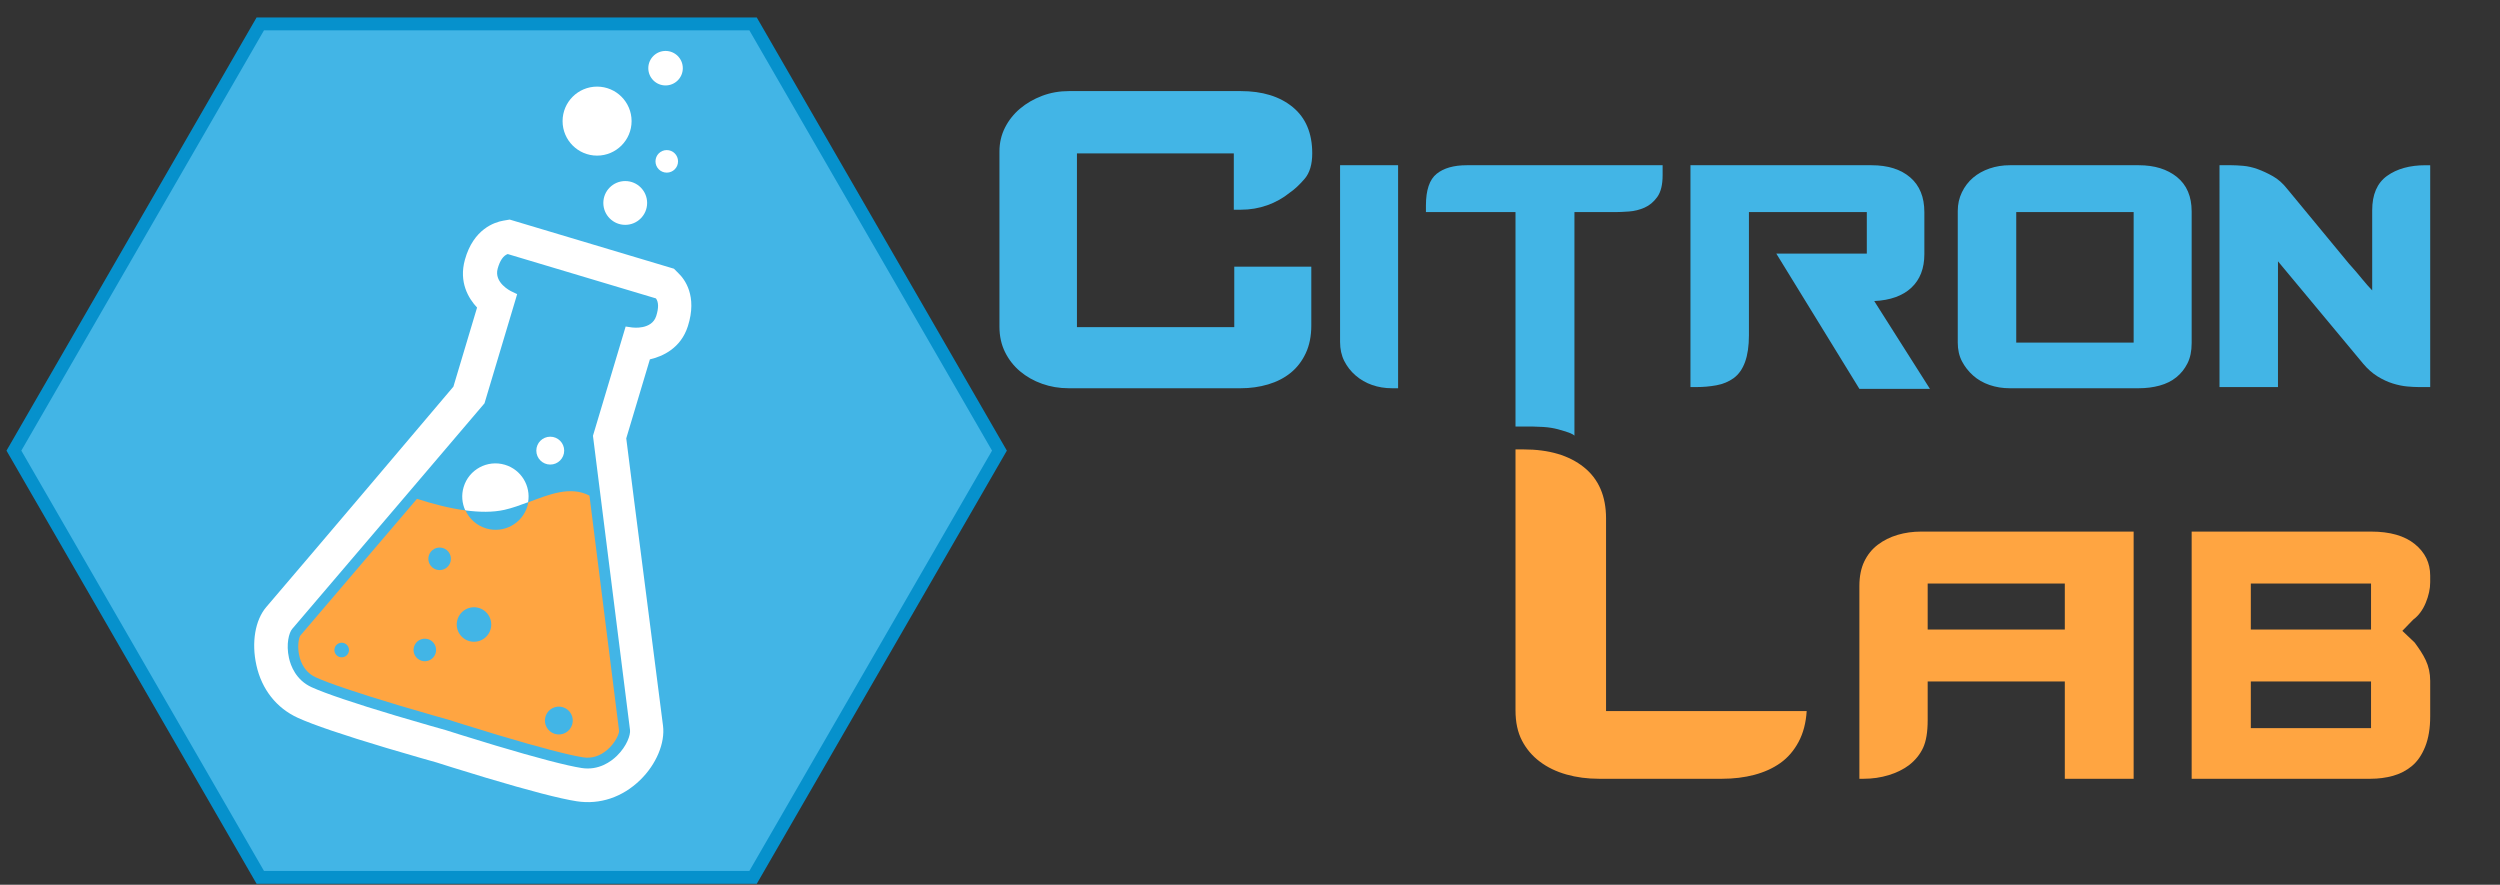 <?xml version="1.0" encoding="utf-8"?>
<!-- Generator: Adobe Illustrator 16.0.0, SVG Export Plug-In . SVG Version: 6.00 Build 0)  -->
<!DOCTYPE svg PUBLIC "-//W3C//DTD SVG 1.1//EN" "http://www.w3.org/Graphics/SVG/1.1/DTD/svg11.dtd">
<svg version="1.1" id="flask" xmlns="http://www.w3.org/2000/svg" xmlns:xlink="http://www.w3.org/1999/xlink" x="0px" y="0px"
	 width="1752px" height="620px" viewBox="-526 40 1752 620" enable-background="new -526 40 1752 620" xml:space="preserve">
<rect x="-526" y="40" width="1752" height="620" fill="#333333" stroke="none"/>
<polygon fill="#42B5E6" stroke="#0691CC" stroke-width="9" stroke-miterlimit="10" points="-343.585,654.867 -516.25,355.803 
	-343.585,56.737 1.745,56.737 174.41,355.803 1.745,654.867 "/>
<g>
	<path id="edge" fill="#FFFFFF" d="M-61.364,548.549c-2.725-21.451-7.161-55.958-11.451-89.323
		c-6.21-48.306-12.627-98.209-14.306-112.024l16.565-55.361c8.952-2.07,21.649-7.735,26.599-23.186
		c6.838-21.35-2.327-33.124-6.664-37.248l-3.096-3.097l-115.085-34.436l-4.459,0.757c-6.101,1.053-20.937,5.825-26.922,27.329
		c-4.409,15.826,2.524,27.188,8.512,33.585l-16.583,55.421c-16.202,19.188-97.04,114.599-131.108,154.405
		c-7.833,9.152-10.495,24.799-6.95,40.835c3.743,16.927,14.072,30.021,29.089,36.868c10.68,4.871,31.557,11.967,62.05,21.091
		c18.126,5.424,33.505,9.712,35.027,10.137c1.499,0.479,16.672,5.332,34.878,10.78c30.45,9.11,51.772,14.643,63.376,16.439
		c16.259,2.519,32.08-2.775,44.549-14.906C-66.09,575.661-59.816,560.72-61.364,548.549z M-307.632,521.59
		c-10.96-4.999-14.645-15.005-15.865-20.525c-2.141-9.683,0.037-17.707,2.266-20.312c37.68-44.027,133.085-156.127,134.043-157.256
		l0.727-0.855l21.584-72.133l1.288-4.385l-4.117-1.977c-0.503-0.241-12.275-6.021-9.526-15.895
		c1.576-5.662,3.937-9.091,7.026-10.217l103.892,31.086c1.908,2.621,1.97,6.774,0.177,12.373
		c-3.124,9.756-16.309,8.072-16.847,7.999l-4.566-0.663l-22.908,76.558l0.14,1.117c0.186,1.469,18.522,147.602,25.825,205.085
		c0.429,3.384-2.159,11.257-9.256,18.162c-4.068,3.959-12.677,10.322-24.612,8.472c-10.393-1.611-31.26-7.063-60.342-15.765
		c-18.92-5.661-34.612-10.7-34.769-10.75l-0.102-0.033l-0.104-0.028c-0.159-0.044-16.021-4.448-34.919-10.103
		C-277.646,532.853-298.061,525.953-307.632,521.59z"/>
	<path fill="#FFFFFF" d="M-155.904,391.941c1.988-11.439-4.841-22.815-16.242-26.229c-12.302-3.68-25.258,3.309-28.939,15.609
		c-1.683,5.624-1.13,11.383,1.135,16.332c9.875,1.326,19.38,1.468,27.53-0.38C-166.957,396.034-161.429,394.022-155.904,391.941z"/>
	<circle fill="#FFFFFF" cx="-140.382" cy="355.802" r="9.765"/>
	<path fill="#FFA541" d="M-92.124,552.36c-4.91-38.669-14.781-117.192-20.787-165.032c-13.374-6.927-28.093-0.894-42.836,4.659
		c-0.158,0.905-0.363,1.811-0.633,2.712c-3.681,12.302-16.636,19.291-28.939,15.609c-6.677-1.998-11.784-6.732-14.474-12.608
		c-11.324-1.521-23.138-4.606-33.982-8.127c-28.892,33.915-62.725,73.605-81.827,95.924c-0.982,1.559-2.426,8.065-0.313,15.5
		c1.859,6.54,5.64,11.149,11.239,13.701c9.262,4.223,29.341,10.999,58.065,19.593c18.825,5.633,34.622,10.017,34.779,10.063
		l0.251,0.069l0.248,0.079c0.157,0.05,15.785,5.069,34.627,10.707c28.753,8.604,49.271,13.975,59.33,15.533
		c6.095,0.946,11.809-0.835,16.98-5.292C-94.543,560.409-92.164,554.201-92.124,552.36z M-288.006,500.439
		c-2.706-0.809-4.244-3.659-3.434-6.366c0.81-2.706,3.661-4.243,6.367-3.434c2.707,0.81,4.244,3.66,3.434,6.366
		C-282.449,499.711-285.299,501.249-288.006,500.439z M-225.48,429.355c1.252-4.183,5.657-6.558,9.839-5.308
		c4.183,1.253,6.559,5.656,5.307,9.84s-5.656,6.559-9.839,5.308C-224.355,437.943-226.731,433.537-225.48,429.355z
		 M-230.549,503.071c-4.183-1.252-6.559-5.656-5.307-9.839c1.251-4.185,5.657-6.56,9.839-5.308c4.184,1.252,6.559,5.656,5.308,9.84
		C-221.961,501.946-226.365,504.323-230.549,503.071z M-197.288,489.24c-6.397-1.915-10.031-8.652-8.117-15.05
		c1.914-6.396,8.651-10.03,15.048-8.116c6.396,1.914,10.031,8.651,8.117,15.048C-184.154,487.52-190.892,491.154-197.288,489.24z
		 M-137.159,554.313c-5.166-1.547-8.102-6.988-6.556-12.154c1.546-5.168,6.988-8.103,12.154-6.557
		c5.168,1.547,8.102,6.987,6.556,12.154S-131.991,555.859-137.159,554.313z"/>
	<g id="bubbles-above">
		<circle fill="#FFFFFF" cx="-59.578" cy="87.788" r="12.09"/>
		<circle fill="#FFFFFF" cx="-107.565" cy="124.878" r="24.18"/>
		<circle fill="#FFFFFF" cx="-58.73" cy="153.081" r="7.905"/>
		<circle fill="#FFFFFF" cx="-87.838" cy="182.231" r="15.345"/>
	</g>
</g>
<g>
	<path fill="#42B5E6" d="M393.614,147.481c0,7.762-1.788,13.717-5.365,17.875c-3.577,4.156-6.993,7.345-10.245,9.56
		c-4.771,3.884-10.082,6.858-15.936,8.937c-5.854,2.078-12.034,3.117-18.538,3.117h-4.879v-39.488H228.724v121.79h110.253v-42.398
		h53.988v41.15c0,7.482-1.301,13.997-3.904,19.537c-2.601,5.546-6.126,10.119-10.568,13.716c-4.446,3.604-9.706,6.307-15.773,8.105
		c-6.073,1.806-12.471,2.702-19.188,2.702H222.869c-6.504,0-12.684-1.039-18.538-3.117c-5.854-2.079-11.007-4.988-15.448-8.729
		c-4.447-3.741-7.968-8.242-10.57-13.509c-2.602-5.261-3.902-11.223-3.902-17.874v-122.62c0-6.093,1.301-11.703,3.902-16.834
		c2.603-5.125,6.124-9.561,10.57-13.301c4.441-3.741,9.594-6.715,15.448-8.937c5.854-2.215,12.14-3.325,18.863-3.325H343.53
		c15.173,0,27.319,3.741,36.425,11.223C389.06,122.541,393.614,133.348,393.614,147.481z"/>
	<path fill="#42B5E6" d="M449.553,312.083c-4.99,0-9.65-0.76-13.985-2.286c-4.34-1.519-8.187-3.741-11.546-6.65
		c-3.365-2.91-6.018-6.301-7.968-10.184c-1.951-3.877-2.929-8.313-2.929-13.301V155.794h40.655v156.289H449.553z"/>
	<path fill="#42B5E6" d="M639.161,155.794H501.913c-9.105,0-16.153,2.013-21.139,6.027c-4.991,4.02-7.481,11.431-7.481,22.238v4.572
		h62.771v150.287h12.033c11.583,0.249,14.958,0.957,23.091,3.48c5.563,1.726,6.18,2.94,6.18,2.94V188.632h28.62
		c2.602,0,5.798-0.136,9.595-0.416c3.791-0.273,7.424-1.176,10.896-2.702c3.465-1.52,6.448-4.014,8.944-7.482
		c2.489-3.462,3.739-8.521,3.739-15.172V155.794z"/>
	<path fill="#42B5E6" d="M777.055,312.499l-58.217-94.771h63.419v-29.096H699.65v86.458c0,14.691-3.577,24.667-10.732,29.928
		c-3.47,2.494-7.48,4.157-12.034,4.988c-4.553,0.832-9.217,1.247-13.984,1.247h-4.228V155.794h126.84
		c11.489,0,20.54,2.845,27.155,8.521c6.612,5.683,9.92,13.788,9.92,24.316v29.512c0,9.976-3.038,17.808-9.105,23.484
		c-6.072,5.683-14.747,8.8-26.019,9.352l39.027,61.519H777.055z"/>
	<path fill="#42B5E6" d="M1009.914,280.493c0,5.546-0.974,10.255-2.925,14.132c-1.951,3.884-4.553,7.138-7.806,9.769
		c-3.254,2.637-7.156,4.572-11.709,5.819s-9.432,1.87-14.635,1.87h-90.414c-4.99,0-9.707-0.76-14.148-2.286
		c-4.446-1.519-8.293-3.741-11.546-6.65c-3.252-2.91-5.853-6.235-7.805-9.977c-1.95-3.741-2.927-8.105-2.927-13.093V187.8
		c0-4.709,0.977-9.073,2.927-13.093c1.952-4.014,4.553-7.411,7.805-10.185c3.253-2.766,7.1-4.917,11.546-6.442
		c4.441-1.52,9.158-2.286,14.148-2.286h90.414c11.057,0,20.002,2.773,26.831,8.313c6.83,5.546,10.243,13.581,10.243,24.109V280.493z
		 M969.261,188.632h-82.282v91.445h82.282V188.632z"/>
	<path fill="#42B5E6" d="M1168.951,311.252c-2.17,0-4.828-0.136-7.969-0.416c-3.144-0.273-6.505-0.967-10.081-2.078
		c-3.578-1.104-7.157-2.767-10.732-4.988c-3.578-2.215-6.887-5.125-9.92-8.729l-43.581-52.373l-16.261-19.536v88.12h-40.98V155.794
		h8.458c2.164,0,4.877,0.143,8.129,0.416c3.254,0.279,6.611,1.039,10.082,2.286c3.467,1.247,7.043,2.91,10.733,4.988
		c3.685,2.078,7.042,5.059,10.082,8.937l43.255,52.374c0.215,0.28,1.139,1.318,2.767,3.118c1.624,1.805,3.739,4.299,6.342,7.481
		c2.601,3.189,4.984,5.891,7.153,8.106v-56.114c0-11.08,3.466-19.121,10.407-24.109c6.938-4.988,15.937-7.482,26.995-7.482h3.252
		v155.458H1168.951z"/>
</g>
<g>
	<path fill="#FFA541" d="M740.12,538.309c-0.51,8.293-2.41,15.514-5.699,21.653c-3.297,6.147-7.539,11.058-12.73,14.743
		c-5.192,3.686-11.272,6.45-18.235,8.293c-6.97,1.843-14.504,2.764-22.608,2.764h-86.271c-8.108,0-15.707-0.993-22.796-2.994
		c-7.096-1.995-13.298-4.989-18.618-8.983c-5.319-3.989-9.498-8.905-12.539-14.744c-3.04-5.83-4.559-12.898-4.559-21.191v-182.9
		h5.699c17.727,0,31.785,4.146,42.173,12.439c10.385,8.294,15.58,20.271,15.58,35.935v134.986H740.12z"/>
</g>
<path fill="#FFA541" d="M921.019,585.762v-68.185h-96.103v27.182c0,8.293-1.08,14.743-3.229,19.35
	c-2.153,4.607-5.385,8.602-9.688,11.979c-4.054,3.074-8.865,5.456-14.432,7.141c-5.574,1.691-11.396,2.534-17.476,2.534h-3.037
	V450.776c0-6.753,1.139-12.511,3.418-17.276c2.28-4.759,5.442-8.675,9.497-11.748c4.047-3.067,8.67-5.37,13.864-6.91
	c5.188-1.534,10.696-2.305,16.524-2.305h148.902v173.226H921.019z M921.019,448.933h-96.103v32.25h96.103V448.933z"/>
<path fill="#FFA541" d="M1166.201,490.307c3.021,4.154,5.626,7.85,7.73,12.299c2.098,4.456,3.15,9.293,3.15,14.512v24.877
	c0,8.294-1.16,15.361-3.482,21.193c-2.322,5.837-5.42,10.365-9.286,13.591c-3.871,3.226-8.292,5.528-13.269,6.911
	c-4.973,1.381-10.229,2.072-15.754,2.072h-125.377V412.536h125.707c13.27,0,23.495,2.924,30.682,8.754
	c7.184,5.839,10.779,13.21,10.779,22.114v4.607c0,4.606-1.053,9.443-3.15,14.512c-2.104,5.068-5.032,8.983-8.79,11.748l-7.58,7.832
	L1166.201,490.307z M1150.142,482.104 M1135.621,448.933h-84.246v32.25h84.246V448.933z M1051.375,517.577v32.711h84.246v-32.711
	H1051.375z"/>
</svg>
